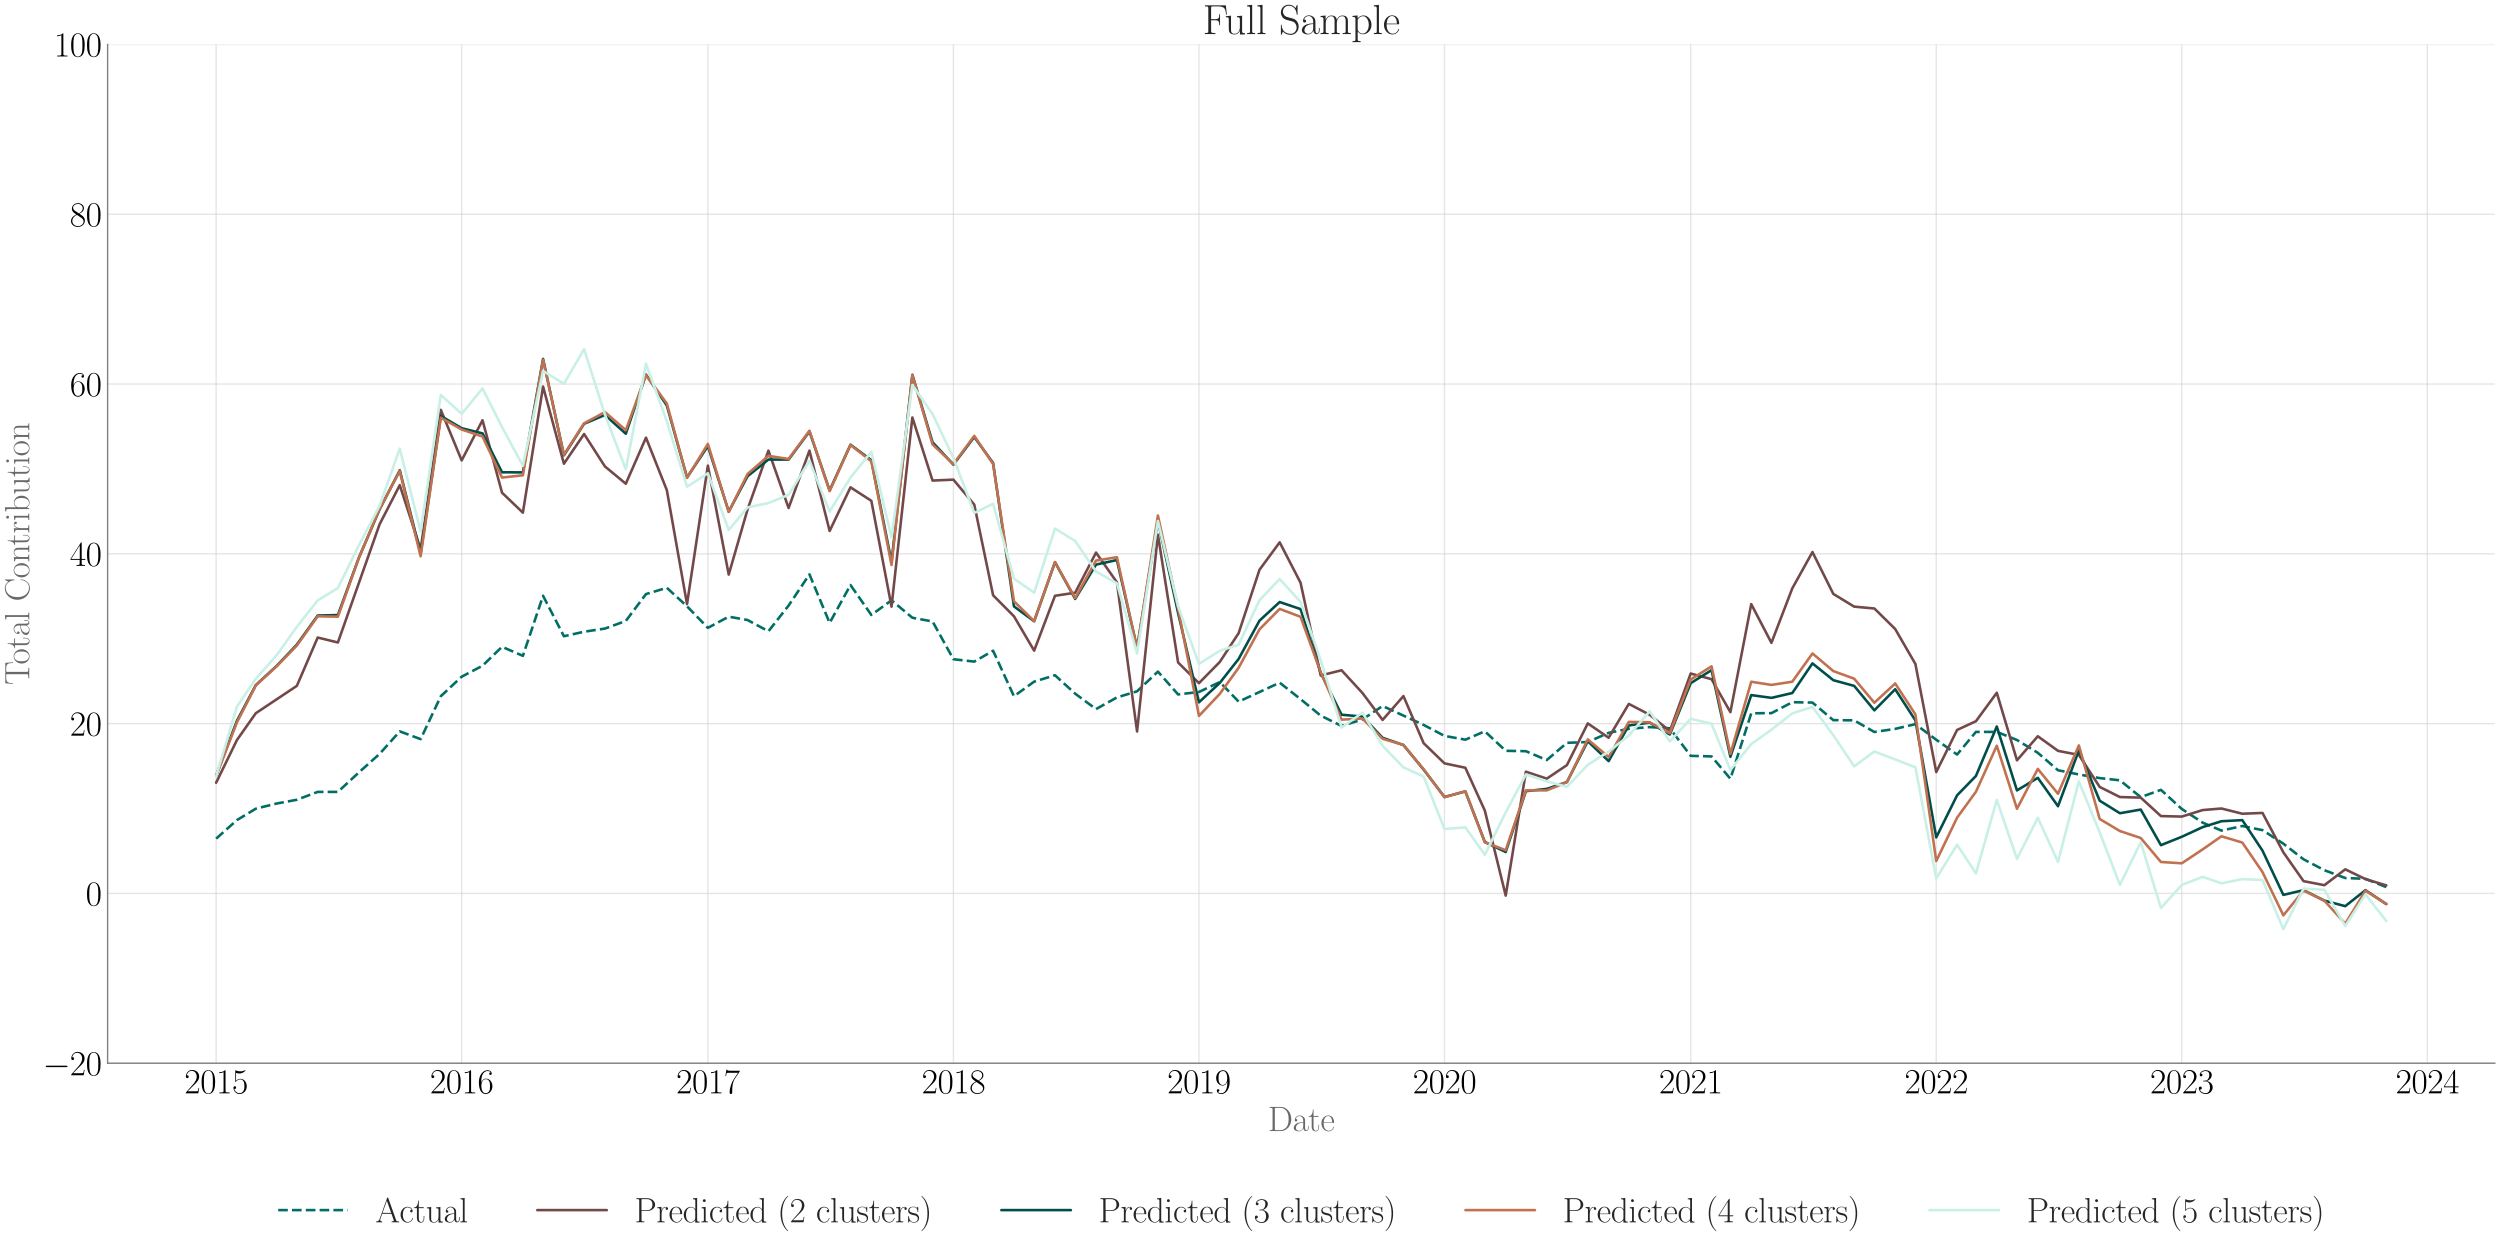 <?xml version="1.0" encoding="utf-8" standalone="no"?>
<!DOCTYPE svg PUBLIC "-//W3C//DTD SVG 1.1//EN"
  "http://www.w3.org/Graphics/SVG/1.1/DTD/svg11.dtd">
<svg xmlns:xlink="http://www.w3.org/1999/xlink" width="1440pt" height="720pt" viewBox="0 0 1440 720" xmlns="http://www.w3.org/2000/svg" version="1.1">
 <defs>
  <style type="text/css">*{stroke-linejoin: round; stroke-linecap: butt}</style>
 </defs>
 <g id="figure_1">
  <g id="patch_1">
   <path d="M 0 720 
L 1440 720 
L 1440 0 
L 0 0 
z
" style="fill: #ffffff"/>
  </g>
  <g id="axes_1">
   <g id="patch_2">
    <path d="M 61.987 612.427 
L 1437 612.427 
L 1437 25.605 
L 61.987 25.605 
z
" style="fill: #ffffff"/>
   </g>
   <g id="matplotlib.axis_1">
    <g id="xtick_1">
     <g id="line2d_1">
      <path d="M 124.487 612.427 
L 124.487 25.605 
" clip-path="url(#p2f842e470b)" style="fill: none; stroke: #cccccc; stroke-opacity: 0.5; stroke-width: 0.8; stroke-linecap: round"/>
     </g>
     <g id="text_1">
      <!-- $\mathdefault{2015}$ -->
      <g transform="translate(106.211 629.764) scale(0.2 -0.2)">
       <defs>
        <path id="CMR17-32" d="M 2669 989 
L 2554 989 
C 2490 536 2438 459 2413 420 
C 2381 369 1920 369 1830 369 
L 602 369 
C 832 619 1280 1072 1824 1597 
C 2214 1967 2669 2402 2669 3035 
C 2669 3790 2067 4224 1395 4224 
C 691 4224 262 3604 262 3030 
C 262 2780 448 2748 525 2748 
C 589 2748 781 2787 781 3010 
C 781 3207 614 3264 525 3264 
C 486 3264 448 3258 422 3245 
C 544 3790 915 4058 1306 4058 
C 1862 4058 2227 3617 2227 3035 
C 2227 2479 1901 2000 1536 1584 
L 262 146 
L 262 0 
L 2515 0 
L 2669 989 
z
" transform="scale(0.016)"/>
        <path id="CMR17-30" d="M 2688 2025 
C 2688 2416 2682 3080 2413 3591 
C 2176 4039 1798 4198 1466 4198 
C 1158 4198 768 4058 525 3597 
C 269 3118 243 2524 243 2025 
C 243 1661 250 1106 448 619 
C 723 -39 1216 -128 1466 -128 
C 1760 -128 2208 -7 2470 600 
C 2662 1042 2688 1559 2688 2025 
z
M 1466 -26 
C 1056 -26 813 325 723 812 
C 653 1188 653 1738 653 2096 
C 653 2588 653 2997 736 3387 
C 858 3929 1216 4096 1466 4096 
C 1728 4096 2067 3923 2189 3400 
C 2272 3036 2278 2607 2278 2096 
C 2278 1680 2278 1169 2202 792 
C 2067 95 1690 -26 1466 -26 
z
" transform="scale(0.016)"/>
        <path id="CMR17-31" d="M 1702 4058 
C 1702 4192 1696 4192 1606 4192 
C 1357 3916 979 3827 621 3827 
C 602 3827 570 3827 563 3808 
C 557 3795 557 3782 557 3648 
C 755 3648 1088 3686 1344 3839 
L 1344 461 
C 1344 236 1331 160 781 160 
L 589 160 
L 589 0 
C 896 0 1216 0 1523 0 
C 1830 0 2150 0 2458 0 
L 2458 160 
L 2266 160 
C 1715 160 1702 230 1702 458 
L 1702 4058 
z
" transform="scale(0.016)"/>
        <path id="CMR17-35" d="M 730 3692 
C 794 3666 1056 3584 1325 3584 
C 1920 3584 2246 3911 2432 4100 
C 2432 4157 2432 4192 2394 4192 
C 2387 4192 2374 4192 2323 4163 
C 2099 4058 1837 3973 1517 3973 
C 1325 3973 1037 3999 723 4139 
C 653 4171 640 4171 634 4171 
C 602 4171 595 4164 595 4037 
L 595 2203 
C 595 2089 595 2057 659 2057 
C 691 2057 704 2070 736 2114 
C 941 2401 1222 2522 1542 2522 
C 1766 2522 2246 2382 2246 1289 
C 2246 1085 2246 715 2054 421 
C 1894 159 1645 25 1370 25 
C 947 25 518 320 403 814 
C 429 807 480 795 506 795 
C 589 795 749 840 749 1038 
C 749 1210 627 1280 506 1280 
C 358 1280 262 1190 262 1011 
C 262 454 704 -128 1382 -128 
C 2042 -128 2669 440 2669 1264 
C 2669 2030 2170 2624 1549 2624 
C 1222 2624 947 2503 730 2274 
L 730 3692 
z
" transform="scale(0.016)"/>
       </defs>
       <use xlink:href="#CMR17-32" transform="scale(0.996)"/>
       <use xlink:href="#CMR17-30" transform="translate(45.69 0) scale(0.996)"/>
       <use xlink:href="#CMR17-31" transform="translate(91.381 0) scale(0.996)"/>
       <use xlink:href="#CMR17-35" transform="translate(137.071 0) scale(0.996)"/>
      </g>
     </g>
    </g>
    <g id="xtick_2">
     <g id="line2d_2">
      <path d="M 265.918 612.427 
L 265.918 25.605 
" clip-path="url(#p2f842e470b)" style="fill: none; stroke: #cccccc; stroke-opacity: 0.5; stroke-width: 0.8; stroke-linecap: round"/>
     </g>
     <g id="text_2">
      <!-- $\mathdefault{2016}$ -->
      <g transform="translate(247.641 629.764) scale(0.2 -0.2)">
       <defs>
        <path id="CMR17-36" d="M 678 2176 
C 678 3690 1395 4032 1811 4032 
C 1946 4032 2272 4009 2400 3776 
C 2298 3776 2106 3776 2106 3553 
C 2106 3381 2246 3323 2336 3323 
C 2394 3323 2566 3348 2566 3560 
C 2566 3954 2246 4179 1805 4179 
C 1043 4179 243 3390 243 1984 
C 243 253 966 -128 1478 -128 
C 2099 -128 2688 427 2688 1283 
C 2688 2081 2170 2662 1517 2662 
C 1126 2662 838 2407 678 1960 
L 678 2176 
z
M 1478 25 
C 691 25 691 1200 691 1436 
C 691 1896 909 2560 1504 2560 
C 1613 2560 1926 2560 2138 2120 
C 2253 1870 2253 1609 2253 1289 
C 2253 944 2253 690 2118 434 
C 1978 171 1773 25 1478 25 
z
" transform="scale(0.016)"/>
       </defs>
       <use xlink:href="#CMR17-32" transform="scale(0.996)"/>
       <use xlink:href="#CMR17-30" transform="translate(45.69 0) scale(0.996)"/>
       <use xlink:href="#CMR17-31" transform="translate(91.381 0) scale(0.996)"/>
       <use xlink:href="#CMR17-36" transform="translate(137.071 0) scale(0.996)"/>
      </g>
     </g>
    </g>
    <g id="xtick_3">
     <g id="line2d_3">
      <path d="M 407.735 612.427 
L 407.735 25.605 
" clip-path="url(#p2f842e470b)" style="fill: none; stroke: #cccccc; stroke-opacity: 0.5; stroke-width: 0.8; stroke-linecap: round"/>
     </g>
     <g id="text_3">
      <!-- $\mathdefault{2017}$ -->
      <g transform="translate(389.459 629.764) scale(0.2 -0.2)">
       <defs>
        <path id="CMR17-37" d="M 2886 3941 
L 2886 4081 
L 1382 4081 
C 634 4081 621 4165 595 4288 
L 480 4288 
L 294 3094 
L 410 3094 
C 429 3215 474 3540 550 3661 
C 589 3712 1062 3712 1171 3712 
L 2579 3712 
L 1869 2661 
C 1395 1954 1069 999 1069 165 
C 1069 89 1069 -128 1299 -128 
C 1530 -128 1530 89 1530 171 
L 1530 465 
C 1530 1508 1709 2196 2003 2636 
L 2886 3941 
z
" transform="scale(0.016)"/>
       </defs>
       <use xlink:href="#CMR17-32" transform="scale(0.996)"/>
       <use xlink:href="#CMR17-30" transform="translate(45.69 0) scale(0.996)"/>
       <use xlink:href="#CMR17-31" transform="translate(91.381 0) scale(0.996)"/>
       <use xlink:href="#CMR17-37" transform="translate(137.071 0) scale(0.996)"/>
      </g>
     </g>
    </g>
    <g id="xtick_4">
     <g id="line2d_4">
      <path d="M 549.166 612.427 
L 549.166 25.605 
" clip-path="url(#p2f842e470b)" style="fill: none; stroke: #cccccc; stroke-opacity: 0.5; stroke-width: 0.8; stroke-linecap: round"/>
     </g>
     <g id="text_4">
      <!-- $\mathdefault{2018}$ -->
      <g transform="translate(530.89 629.764) scale(0.2 -0.2)">
       <defs>
        <path id="CMR17-38" d="M 1741 2264 
C 2144 2467 2554 2773 2554 3263 
C 2554 3841 1990 4179 1472 4179 
C 890 4179 378 3759 378 3180 
C 378 3021 416 2747 666 2505 
C 730 2442 998 2251 1171 2130 
C 883 1983 211 1634 211 934 
C 211 279 838 -128 1459 -128 
C 2144 -128 2720 362 2720 1010 
C 2720 1590 2330 1857 2074 2029 
L 1741 2264 
z
M 902 2822 
C 851 2854 595 3051 595 3351 
C 595 3739 998 4032 1459 4032 
C 1965 4032 2336 3676 2336 3262 
C 2336 2669 1670 2331 1638 2331 
C 1632 2331 1626 2331 1574 2370 
L 902 2822 
z
M 2080 1519 
C 2176 1449 2483 1240 2483 851 
C 2483 381 2010 25 1472 25 
C 890 25 448 438 448 940 
C 448 1443 838 1862 1280 2060 
L 2080 1519 
z
" transform="scale(0.016)"/>
       </defs>
       <use xlink:href="#CMR17-32" transform="scale(0.996)"/>
       <use xlink:href="#CMR17-30" transform="translate(45.69 0) scale(0.996)"/>
       <use xlink:href="#CMR17-31" transform="translate(91.381 0) scale(0.996)"/>
       <use xlink:href="#CMR17-38" transform="translate(137.071 0) scale(0.996)"/>
      </g>
     </g>
    </g>
    <g id="xtick_5">
     <g id="line2d_5">
      <path d="M 690.596 612.427 
L 690.596 25.605 
" clip-path="url(#p2f842e470b)" style="fill: none; stroke: #cccccc; stroke-opacity: 0.5; stroke-width: 0.8; stroke-linecap: round"/>
     </g>
     <g id="text_5">
      <!-- $\mathdefault{2019}$ -->
      <g transform="translate(672.32 629.764) scale(0.2 -0.2)">
       <defs>
        <path id="CMR17-39" d="M 2253 1864 
C 2253 464 1670 31 1190 31 
C 1043 31 685 31 538 294 
C 704 268 826 357 826 518 
C 826 692 685 749 595 749 
C 538 749 365 723 365 506 
C 365 71 742 -128 1203 -128 
C 1939 -128 2688 674 2688 2073 
C 2688 3817 1971 4179 1485 4179 
C 851 4179 243 3628 243 2778 
C 243 1991 762 1408 1414 1408 
C 1952 1408 2189 1903 2253 2112 
L 2253 1864 
z
M 1427 1510 
C 1254 1510 1011 1542 813 1922 
C 678 2169 678 2461 678 2771 
C 678 3146 678 3405 858 3684 
C 947 3817 1114 4032 1485 4032 
C 2240 4032 2240 2885 2240 2632 
C 2240 2182 2035 1510 1427 1510 
z
" transform="scale(0.016)"/>
       </defs>
       <use xlink:href="#CMR17-32" transform="scale(0.996)"/>
       <use xlink:href="#CMR17-30" transform="translate(45.69 0) scale(0.996)"/>
       <use xlink:href="#CMR17-31" transform="translate(91.381 0) scale(0.996)"/>
       <use xlink:href="#CMR17-39" transform="translate(137.071 0) scale(0.996)"/>
      </g>
     </g>
    </g>
    <g id="xtick_6">
     <g id="line2d_6">
      <path d="M 832.026 612.427 
L 832.026 25.605 
" clip-path="url(#p2f842e470b)" style="fill: none; stroke: #cccccc; stroke-opacity: 0.5; stroke-width: 0.8; stroke-linecap: round"/>
     </g>
     <g id="text_6">
      <!-- $\mathdefault{2020}$ -->
      <g transform="translate(813.75 629.764) scale(0.2 -0.2)">
       <use xlink:href="#CMR17-32" transform="scale(0.996)"/>
       <use xlink:href="#CMR17-30" transform="translate(45.69 0) scale(0.996)"/>
       <use xlink:href="#CMR17-32" transform="translate(91.381 0) scale(0.996)"/>
       <use xlink:href="#CMR17-30" transform="translate(137.071 0) scale(0.996)"/>
      </g>
     </g>
    </g>
    <g id="xtick_7">
     <g id="line2d_7">
      <path d="M 973.844 612.427 
L 973.844 25.605 
" clip-path="url(#p2f842e470b)" style="fill: none; stroke: #cccccc; stroke-opacity: 0.5; stroke-width: 0.8; stroke-linecap: round"/>
     </g>
     <g id="text_7">
      <!-- $\mathdefault{2021}$ -->
      <g transform="translate(955.568 629.764) scale(0.2 -0.2)">
       <use xlink:href="#CMR17-32" transform="scale(0.996)"/>
       <use xlink:href="#CMR17-30" transform="translate(45.69 0) scale(0.996)"/>
       <use xlink:href="#CMR17-32" transform="translate(91.381 0) scale(0.996)"/>
       <use xlink:href="#CMR17-31" transform="translate(137.071 0) scale(0.996)"/>
      </g>
     </g>
    </g>
    <g id="xtick_8">
     <g id="line2d_8">
      <path d="M 1115.275 612.427 
L 1115.275 25.605 
" clip-path="url(#p2f842e470b)" style="fill: none; stroke: #cccccc; stroke-opacity: 0.5; stroke-width: 0.8; stroke-linecap: round"/>
     </g>
     <g id="text_8">
      <!-- $\mathdefault{2022}$ -->
      <g transform="translate(1096.999 629.764) scale(0.2 -0.2)">
       <use xlink:href="#CMR17-32" transform="scale(0.996)"/>
       <use xlink:href="#CMR17-30" transform="translate(45.69 0) scale(0.996)"/>
       <use xlink:href="#CMR17-32" transform="translate(91.381 0) scale(0.996)"/>
       <use xlink:href="#CMR17-32" transform="translate(137.071 0) scale(0.996)"/>
      </g>
     </g>
    </g>
    <g id="xtick_9">
     <g id="line2d_9">
      <path d="M 1256.705 612.427 
L 1256.705 25.605 
" clip-path="url(#p2f842e470b)" style="fill: none; stroke: #cccccc; stroke-opacity: 0.5; stroke-width: 0.8; stroke-linecap: round"/>
     </g>
     <g id="text_9">
      <!-- $\mathdefault{2023}$ -->
      <g transform="translate(1238.429 629.764) scale(0.2 -0.2)">
       <defs>
        <path id="CMR17-33" d="M 1414 2157 
C 1984 2157 2234 1662 2234 1090 
C 2234 320 1824 25 1453 25 
C 1114 25 563 194 390 693 
C 422 680 454 680 486 680 
C 640 680 755 782 755 948 
C 755 1133 614 1216 486 1216 
C 378 1216 211 1165 211 926 
C 211 335 787 -128 1466 -128 
C 2176 -128 2720 430 2720 1085 
C 2720 1707 2208 2157 1600 2227 
C 2086 2328 2554 2756 2554 3329 
C 2554 3820 2048 4179 1472 4179 
C 890 4179 378 3829 378 3329 
C 378 3110 544 3072 627 3072 
C 762 3072 877 3155 877 3321 
C 877 3486 762 3569 627 3569 
C 602 3569 570 3569 544 3557 
C 730 3959 1235 4032 1459 4032 
C 1683 4032 2106 3925 2106 3320 
C 2106 3143 2080 2828 1862 2550 
C 1670 2304 1453 2304 1242 2284 
C 1210 2284 1062 2269 1037 2269 
C 992 2263 966 2257 966 2208 
C 966 2163 973 2157 1101 2157 
L 1414 2157 
z
" transform="scale(0.016)"/>
       </defs>
       <use xlink:href="#CMR17-32" transform="scale(0.996)"/>
       <use xlink:href="#CMR17-30" transform="translate(45.69 0) scale(0.996)"/>
       <use xlink:href="#CMR17-32" transform="translate(91.381 0) scale(0.996)"/>
       <use xlink:href="#CMR17-33" transform="translate(137.071 0) scale(0.996)"/>
      </g>
     </g>
    </g>
    <g id="xtick_10">
     <g id="line2d_10">
      <path d="M 1398.135 612.427 
L 1398.135 25.605 
" clip-path="url(#p2f842e470b)" style="fill: none; stroke: #cccccc; stroke-opacity: 0.5; stroke-width: 0.8; stroke-linecap: round"/>
     </g>
     <g id="text_10">
      <!-- $\mathdefault{2024}$ -->
      <g transform="translate(1379.859 629.764) scale(0.2 -0.2)">
       <defs>
        <path id="CMR17-34" d="M 2150 4122 
C 2150 4256 2144 4256 2029 4256 
L 128 1254 
L 128 1088 
L 1779 1088 
L 1779 457 
C 1779 224 1766 160 1318 160 
L 1197 160 
L 1197 0 
C 1402 0 1747 0 1965 0 
C 2182 0 2528 0 2733 0 
L 2733 160 
L 2611 160 
C 2163 160 2150 224 2150 457 
L 2150 1088 
L 2803 1088 
L 2803 1254 
L 2150 1254 
L 2150 4122 
z
M 1798 3703 
L 1798 1254 
L 256 1254 
L 1798 3703 
z
" transform="scale(0.016)"/>
       </defs>
       <use xlink:href="#CMR17-32" transform="scale(0.996)"/>
       <use xlink:href="#CMR17-30" transform="translate(45.69 0) scale(0.996)"/>
       <use xlink:href="#CMR17-32" transform="translate(91.381 0) scale(0.996)"/>
       <use xlink:href="#CMR17-34" transform="translate(137.071 0) scale(0.996)"/>
      </g>
     </g>
    </g>
    <g id="text_11">
     <!-- Date -->
     <g style="fill: #696969" transform="translate(730.308 651.476) scale(0.2 -0.2)">
      <defs>
       <path id="CMR17-44" d="M 333 4352 
L 333 4186 
C 774 4186 845 4186 845 3900 
L 845 452 
C 845 166 774 166 333 166 
L 333 0 
L 2368 0 
C 3398 0 4224 943 4224 2141 
C 4224 3346 3411 4352 2368 4352 
L 333 4352 
z
M 1523 166 
C 1267 166 1254 197 1254 414 
L 1254 3938 
C 1254 4155 1267 4186 1523 4186 
L 2240 4186 
C 2771 4186 3750 3874 3750 2141 
C 3750 1242 3488 879 3366 707 
C 3213 510 2848 166 2240 166 
L 1523 166 
z
" transform="scale(0.016)"/>
       <path id="CMR17-61" d="M 2304 1653 
C 2304 2072 2304 2294 2035 2543 
C 1798 2752 1523 2816 1306 2816 
C 800 2816 435 2407 435 1971 
C 435 1728 627 1728 666 1728 
C 749 1728 896 1778 896 1954 
C 896 2112 774 2181 666 2181 
C 640 2181 608 2174 589 2168 
C 723 2592 1069 2714 1293 2714 
C 1613 2714 1965 2429 1965 1885 
L 1965 1600 
C 1587 1600 1133 1549 774 1357 
C 371 1133 256 813 256 570 
C 256 77 832 -64 1171 -64 
C 1523 -64 1850 139 1990 511 
C 2003 233 2182 -18 2464 -18 
C 2598 -18 2938 70 2938 567 
L 2938 920 
L 2822 920 
L 2822 562 
C 2822 178 2650 128 2566 128 
C 2304 128 2304 458 2304 738 
L 2304 1653 
z
M 1965 870 
C 1965 317 1568 38 1216 38 
C 896 38 646 275 646 570 
C 646 761 730 1100 1101 1305 
C 1408 1478 1760 1504 1965 1504 
L 1965 870 
z
" transform="scale(0.016)"/>
       <path id="CMR17-74" d="M 966 2560 
L 1862 2560 
L 1862 2725 
L 966 2725 
L 966 3904 
L 851 3904 
C 838 3245 614 2668 70 2668 
L 70 2560 
L 627 2560 
L 627 771 
C 627 650 627 -64 1370 -64 
C 1747 -64 1965 306 1965 777 
L 1965 1140 
L 1850 1140 
L 1850 783 
C 1850 344 1677 51 1408 51 
C 1222 51 966 178 966 758 
L 966 2560 
z
" transform="scale(0.016)"/>
       <path id="CMR17-65" d="M 2438 1472 
C 2464 1498 2464 1511 2464 1576 
C 2464 2238 2118 2816 1389 2816 
C 710 2816 173 2169 173 1383 
C 173 551 781 -64 1459 -64 
C 2176 -64 2458 607 2458 740 
C 2458 784 2419 784 2406 784 
C 2362 784 2355 771 2330 696 
C 2189 265 1837 51 1504 51 
C 1229 51 954 203 781 480 
C 582 803 582 1176 582 1472 
L 2438 1472 
z
M 589 1568 
C 634 2505 1126 2714 1382 2714 
C 1818 2714 2112 2297 2118 1568 
L 589 1568 
z
" transform="scale(0.016)"/>
      </defs>
      <use xlink:href="#CMR17-44" transform="scale(0.996)"/>
      <use xlink:href="#CMR17-61" transform="translate(70.394 0) scale(0.996)"/>
      <use xlink:href="#CMR17-74" transform="translate(116.084 0) scale(0.996)"/>
      <use xlink:href="#CMR17-65" transform="translate(151.365 0) scale(0.996)"/>
     </g>
    </g>
   </g>
   <g id="matplotlib.axis_2">
    <g id="ytick_1">
     <g id="line2d_11">
      <path d="M 61.987 612.427 
L 1437 612.427 
" clip-path="url(#p2f842e470b)" style="fill: none; stroke: #cccccc; stroke-opacity: 0.5; stroke-width: 0.8; stroke-linecap: round"/>
     </g>
     <g id="text_12">
      <!-- $\mathdefault{−20}$ -->
      <g transform="translate(24.713 619.345) scale(0.2 -0.2)">
       <defs>
        <path id="CMSY10-0" d="M 4218 1472 
C 4326 1472 4442 1472 4442 1600 
C 4442 1728 4326 1728 4218 1728 
L 755 1728 
C 646 1728 531 1728 531 1600 
C 531 1472 646 1472 755 1472 
L 4218 1472 
z
" transform="scale(0.016)"/>
       </defs>
       <use xlink:href="#CMSY10-0" transform="scale(0.996)"/>
       <use xlink:href="#CMR17-32" transform="translate(77.487 0) scale(0.996)"/>
       <use xlink:href="#CMR17-30" transform="translate(123.178 0) scale(0.996)"/>
      </g>
     </g>
    </g>
    <g id="ytick_2">
     <g id="line2d_12">
      <path d="M 61.987 514.623 
L 1437 514.623 
" clip-path="url(#p2f842e470b)" style="fill: none; stroke: #cccccc; stroke-opacity: 0.5; stroke-width: 0.8; stroke-linecap: round"/>
     </g>
     <g id="text_13">
      <!-- $\mathdefault{0}$ -->
      <g transform="translate(49.348 521.542) scale(0.2 -0.2)">
       <use xlink:href="#CMR17-30" transform="scale(0.996)"/>
      </g>
     </g>
    </g>
    <g id="ytick_3">
     <g id="line2d_13">
      <path d="M 61.987 416.819 
L 1437 416.819 
" clip-path="url(#p2f842e470b)" style="fill: none; stroke: #cccccc; stroke-opacity: 0.5; stroke-width: 0.8; stroke-linecap: round"/>
     </g>
     <g id="text_14">
      <!-- $\mathdefault{20}$ -->
      <g transform="translate(40.21 423.738) scale(0.2 -0.2)">
       <use xlink:href="#CMR17-32" transform="scale(0.996)"/>
       <use xlink:href="#CMR17-30" transform="translate(45.69 0) scale(0.996)"/>
      </g>
     </g>
    </g>
    <g id="ytick_4">
     <g id="line2d_14">
      <path d="M 61.987 319.016 
L 1437 319.016 
" clip-path="url(#p2f842e470b)" style="fill: none; stroke: #cccccc; stroke-opacity: 0.5; stroke-width: 0.8; stroke-linecap: round"/>
     </g>
     <g id="text_15">
      <!-- $\mathdefault{40}$ -->
      <g transform="translate(40.21 325.934) scale(0.2 -0.2)">
       <use xlink:href="#CMR17-34" transform="scale(0.996)"/>
       <use xlink:href="#CMR17-30" transform="translate(45.69 0) scale(0.996)"/>
      </g>
     </g>
    </g>
    <g id="ytick_5">
     <g id="line2d_15">
      <path d="M 61.987 221.212 
L 1437 221.212 
" clip-path="url(#p2f842e470b)" style="fill: none; stroke: #cccccc; stroke-opacity: 0.5; stroke-width: 0.8; stroke-linecap: round"/>
     </g>
     <g id="text_16">
      <!-- $\mathdefault{60}$ -->
      <g transform="translate(40.21 228.131) scale(0.2 -0.2)">
       <use xlink:href="#CMR17-36" transform="scale(0.996)"/>
       <use xlink:href="#CMR17-30" transform="translate(45.69 0) scale(0.996)"/>
      </g>
     </g>
    </g>
    <g id="ytick_6">
     <g id="line2d_16">
      <path d="M 61.987 123.408 
L 1437 123.408 
" clip-path="url(#p2f842e470b)" style="fill: none; stroke: #cccccc; stroke-opacity: 0.5; stroke-width: 0.8; stroke-linecap: round"/>
     </g>
     <g id="text_17">
      <!-- $\mathdefault{80}$ -->
      <g transform="translate(40.21 130.327) scale(0.2 -0.2)">
       <use xlink:href="#CMR17-38" transform="scale(0.996)"/>
       <use xlink:href="#CMR17-30" transform="translate(45.69 0) scale(0.996)"/>
      </g>
     </g>
    </g>
    <g id="ytick_7">
     <g id="line2d_17">
      <path d="M 61.987 25.605 
L 1437 25.605 
" clip-path="url(#p2f842e470b)" style="fill: none; stroke: #cccccc; stroke-opacity: 0.5; stroke-width: 0.8; stroke-linecap: round"/>
     </g>
     <g id="text_18">
      <!-- $\mathdefault{100}$ -->
      <g transform="translate(31.072 32.523) scale(0.2 -0.2)">
       <use xlink:href="#CMR17-31" transform="scale(0.996)"/>
       <use xlink:href="#CMR17-30" transform="translate(45.69 0) scale(0.996)"/>
       <use xlink:href="#CMR17-30" transform="translate(91.381 0) scale(0.996)"/>
      </g>
     </g>
    </g>
    <g id="text_19">
     <!-- Total Contribution -->
     <g style="fill: #696969" transform="translate(16.837 394.492) rotate(-90) scale(0.2 -0.2)">
      <defs>
       <path id="CMR17-54" d="M 3981 4326 
L 288 4326 
L 179 2918 
L 294 2918 
C 378 3976 467 4160 1453 4160 
C 1568 4160 1754 4160 1805 4154 
C 1926 4135 1926 4058 1926 3912 
L 1926 459 
C 1926 230 1907 160 1376 160 
L 1197 160 
L 1197 0 
C 1504 0 1824 0 2138 0 
C 2451 0 2771 0 3078 0 
L 3078 160 
L 2899 160 
C 2368 160 2349 230 2349 459 
L 2349 3912 
C 2349 4052 2349 4129 2464 4154 
C 2515 4160 2701 4160 2816 4160 
C 3795 4160 3891 3976 3974 2918 
L 4090 2918 
L 3981 4326 
z
" transform="scale(0.016)"/>
       <path id="CMR17-6f" d="M 2758 1356 
C 2758 2176 2163 2816 1466 2816 
C 768 2816 173 2176 173 1356 
C 173 551 768 -64 1466 -64 
C 2163 -64 2758 551 2758 1356 
z
M 1466 51 
C 1165 51 909 230 762 480 
C 602 767 582 1126 582 1408 
C 582 1677 595 2010 762 2298 
C 890 2509 1139 2714 1466 2714 
C 1754 2714 1997 2554 2150 2330 
C 2349 2029 2349 1607 2349 1408 
C 2349 1158 2336 775 2163 467 
C 1984 173 1709 51 1466 51 
z
" transform="scale(0.016)"/>
       <path id="CMR17-6c" d="M 979 4396 
L 218 4326 
L 218 4160 
C 595 4160 653 4122 653 3817 
L 653 426 
C 653 184 627 153 218 153 
L 218 -13 
C 371 0 653 0 813 0 
C 979 0 1261 0 1414 -13 
L 1414 153 
C 1005 153 979 178 979 426 
L 979 4396 
z
" transform="scale(0.016)"/>
       <path id="CMR17-43" d="M 3974 4289 
C 3974 4403 3968 4410 3930 4410 
C 3904 4410 3898 4403 3853 4327 
L 3571 3792 
C 3258 4187 2874 4416 2381 4416 
C 1286 4416 294 3456 294 2148 
C 294 826 1286 -128 2387 -128 
C 3366 -128 3974 730 3974 1461 
C 3974 1524 3974 1550 3917 1550 
C 3866 1550 3866 1531 3859 1474 
C 3808 585 3168 38 2477 38 
C 1824 38 781 495 781 2147 
C 781 3805 1843 4250 2464 4250 
C 3187 4250 3712 3628 3834 2745 
C 3846 2668 3846 2655 3904 2655 
C 3974 2655 3974 2668 3974 2783 
L 3974 4289 
z
" transform="scale(0.016)"/>
       <path id="CMR17-6e" d="M 2656 1933 
C 2656 2259 2592 2790 1837 2790 
C 1331 2790 1069 2400 973 2144 
L 966 2144 
L 966 2790 
L 211 2720 
L 211 2554 
C 589 2554 646 2515 646 2208 
L 646 428 
C 646 184 621 153 211 153 
L 211 -13 
C 365 0 646 0 813 0 
C 979 0 1267 0 1421 -13 
L 1421 153 
C 1011 153 986 178 986 428 
L 986 1658 
C 986 2247 1344 2688 1792 2688 
C 2266 2688 2317 2266 2317 1958 
L 2317 428 
C 2317 184 2291 153 1882 153 
L 1882 -13 
C 2035 0 2317 0 2483 0 
C 2650 0 2938 0 3091 -13 
L 3091 153 
C 2682 153 2656 178 2656 428 
L 2656 1933 
z
" transform="scale(0.016)"/>
       <path id="CMR17-72" d="M 960 1497 
C 960 2112 1222 2688 1702 2688 
C 1747 2688 1792 2682 1837 2662 
C 1837 2662 1696 2617 1696 2452 
C 1696 2298 1818 2234 1914 2234 
C 1990 2234 2131 2279 2131 2458 
C 2131 2663 1926 2790 1709 2790 
C 1222 2790 1011 2317 947 2093 
L 941 2093 
L 941 2790 
L 198 2720 
L 198 2554 
C 576 2554 634 2515 634 2208 
L 634 428 
C 634 184 608 153 198 153 
L 198 -13 
C 352 0 646 0 813 0 
C 998 0 1325 0 1498 -13 
L 1498 153 
C 1037 153 960 153 960 440 
L 960 1497 
z
" transform="scale(0.016)"/>
       <path id="CMR17-69" d="M 992 3909 
C 992 4049 877 4170 730 4170 
C 589 4170 467 4056 467 3909 
C 467 3769 582 3648 730 3648 
C 870 3648 992 3763 992 3909 
z
M 243 2706 
L 243 2541 
C 602 2541 653 2502 653 2197 
L 653 427 
C 653 184 627 153 218 153 
L 218 -13 
C 371 0 646 0 806 0 
C 960 0 1222 0 1370 -13 
L 1370 153 
C 992 153 979 191 979 420 
L 979 2776 
L 243 2706 
z
" transform="scale(0.016)"/>
       <path id="CMR17-62" d="M 960 4396 
L 198 4326 
L 198 4160 
C 576 4160 634 4122 634 3817 
L 634 -13 
L 749 -13 
L 934 441 
C 1120 141 1395 -64 1766 -64 
C 2406 -64 3053 500 3053 1370 
C 3053 2188 2477 2790 1830 2790 
C 1434 2790 1152 2579 960 2330 
L 960 4396 
z
M 973 2004 
C 973 2118 973 2138 1062 2272 
C 1312 2657 1670 2688 1792 2688 
C 1984 2688 2643 2585 2643 1376 
C 2643 108 1888 38 1734 38 
C 1536 38 1248 114 1043 486 
C 973 608 973 621 973 735 
L 973 2004 
z
" transform="scale(0.016)"/>
       <path id="CMR17-75" d="M 1882 2693 
L 1882 2528 
C 2259 2528 2317 2489 2317 2186 
L 2317 1032 
C 2317 500 2029 38 1555 38 
C 1030 38 986 348 986 678 
L 986 2763 
L 211 2693 
L 211 2528 
C 467 2528 640 2528 646 2274 
L 646 1058 
C 646 633 646 361 813 183 
C 896 101 1056 -64 1517 -64 
C 2061 -64 2272 377 2323 506 
L 2330 506 
L 2330 -63 
L 3091 -63 
L 3091 128 
C 2714 128 2656 166 2656 473 
L 2656 2763 
L 1882 2693 
z
" transform="scale(0.016)"/>
      </defs>
      <use xlink:href="#CMR17-54" transform="scale(0.996)"/>
      <use xlink:href="#CMR17-6f" transform="translate(58.703 0) scale(0.996)"/>
      <use xlink:href="#CMR17-74" transform="translate(104.393 0) scale(0.996)"/>
      <use xlink:href="#CMR17-61" transform="translate(139.674 0) scale(0.996)"/>
      <use xlink:href="#CMR17-6c" transform="translate(185.364 0) scale(0.996)"/>
      <use xlink:href="#CMR17-43" transform="translate(240.311 0) scale(0.996)"/>
      <use xlink:href="#CMR17-6f" transform="translate(306.821 0) scale(0.996)"/>
      <use xlink:href="#CMR17-6e" transform="translate(352.512 0) scale(0.996)"/>
      <use xlink:href="#CMR17-74" transform="translate(400.805 0) scale(0.996)"/>
      <use xlink:href="#CMR17-72" transform="translate(436.085 0) scale(0.996)"/>
      <use xlink:href="#CMR17-69" transform="translate(471.366 0) scale(0.996)"/>
      <use xlink:href="#CMR17-62" transform="translate(496.237 0) scale(0.996)"/>
      <use xlink:href="#CMR17-75" transform="translate(547.133 0) scale(0.996)"/>
      <use xlink:href="#CMR17-74" transform="translate(598.028 0) scale(0.996)"/>
      <use xlink:href="#CMR17-69" transform="translate(633.309 0) scale(0.996)"/>
      <use xlink:href="#CMR17-6f" transform="translate(658.18 0) scale(0.996)"/>
      <use xlink:href="#CMR17-6e" transform="translate(703.87 0) scale(0.996)"/>
     </g>
    </g>
   </g>
   <g id="line2d_18">
    <path d="M 124.487 483.057 
L 136.499 472.357 
L 136.499 472.357 
L 147.348 465.797 
L 147.348 465.797 
L 159.36 462.825 
L 159.36 462.825 
L 170.985 460.668 
L 170.985 460.668 
L 182.997 456.128 
L 182.997 456.128 
L 194.621 456.121 
L 194.621 456.121 
L 206.633 444.989 
L 206.633 444.989 
L 218.645 434.233 
L 218.645 434.233 
L 230.269 421.265 
L 230.269 421.265 
L 242.281 425.739 
L 242.281 425.739 
L 253.906 401.014 
L 253.906 401.014 
L 265.918 389.781 
L 265.918 389.781 
L 277.929 383.459 
L 277.929 383.459 
L 289.166 372.551 
L 289.166 372.551 
L 301.178 377.767 
L 301.178 377.767 
L 312.803 343.177 
L 312.803 343.177 
L 324.815 366.466 
L 324.815 366.466 
L 336.439 363.869 
L 336.439 363.869 
L 348.451 362.059 
L 348.451 362.059 
L 360.463 357.678 
L 360.463 357.678 
L 372.087 342.19 
L 372.087 342.19 
L 384.099 338.574 
L 384.099 338.574 
L 395.723 349.232 
L 395.723 349.232 
L 407.735 361.646 
L 407.735 361.646 
L 419.747 355.201 
L 419.747 355.201 
L 430.597 357.129 
L 430.597 357.129 
L 442.609 363.618 
L 442.609 363.618 
L 454.233 348.799 
L 454.233 348.799 
L 466.245 330.838 
L 466.245 330.838 
L 477.869 358.806 
L 477.869 358.806 
L 489.881 336.974 
L 489.881 336.974 
L 501.893 354.21 
L 501.893 354.21 
L 513.518 345.775 
L 513.518 345.775 
L 525.529 355.819 
L 525.529 355.819 
L 537.154 357.963 
L 537.154 357.963 
L 549.166 379.708 
L 549.166 379.708 
L 561.178 381.084 
L 561.178 381.084 
L 572.027 374.824 
L 572.027 374.824 
L 584.039 401.041 
L 584.039 401.041 
L 595.663 392.629 
L 595.663 392.629 
L 607.675 388.95 
L 607.675 388.95 
L 619.3 399.549 
L 619.3 399.549 
L 631.312 408.44 
L 631.312 408.44 
L 643.324 401.721 
L 643.324 401.721 
L 654.948 398.205 
L 654.948 398.205 
L 666.96 386.849 
L 666.96 386.849 
L 678.584 399.996 
L 678.584 399.996 
L 690.596 398.58 
L 690.596 398.58 
L 702.608 392.864 
L 702.608 392.864 
L 713.457 404.148 
L 713.457 404.148 
L 737.094 393.226 
L 737.094 393.226 
L 749.106 402.692 
L 749.106 402.692 
L 760.73 412.216 
L 760.73 412.216 
L 772.742 418.135 
L 772.742 418.135 
L 784.754 414.4 
L 784.754 414.4 
L 796.378 406.651 
L 796.378 406.651 
L 820.015 417.555 
L 820.015 417.555 
L 832.026 423.875 
L 832.026 423.875 
L 844.038 426.048 
L 844.038 426.048 
L 855.275 421.235 
L 855.275 421.235 
L 867.287 432.465 
L 867.287 432.465 
L 878.912 432.692 
L 878.912 432.692 
L 890.924 437.797 
L 890.924 437.797 
L 902.548 427.869 
L 902.548 427.869 
L 914.56 427.396 
L 914.56 427.396 
L 926.572 422.131 
L 926.572 422.131 
L 938.196 419.761 
L 938.196 419.761 
L 950.208 418.811 
L 950.208 418.811 
L 961.832 419.495 
L 961.832 419.495 
L 973.844 435.364 
L 973.844 435.364 
L 985.856 435.705 
L 985.856 435.705 
L 996.706 448.556 
L 996.706 448.556 
L 1008.718 410.836 
L 1008.718 410.836 
L 1020.342 410.767 
L 1020.342 410.767 
L 1032.354 404.471 
L 1032.354 404.471 
L 1043.978 404.679 
L 1043.978 404.679 
L 1055.99 414.805 
L 1055.99 414.805 
L 1068.002 414.913 
L 1068.002 414.913 
L 1079.627 421.628 
L 1079.627 421.628 
L 1091.638 419.828 
L 1091.638 419.828 
L 1103.263 417.114 
L 1103.263 417.114 
L 1115.275 426.086 
L 1115.275 426.086 
L 1127.287 434.608 
L 1127.287 434.608 
L 1138.136 421.573 
L 1138.136 421.573 
L 1150.148 421.56 
L 1150.148 421.56 
L 1161.772 426.236 
L 1161.772 426.236 
L 1173.784 433.626 
L 1173.784 433.626 
L 1185.409 443.654 
L 1185.409 443.654 
L 1197.421 446.089 
L 1197.421 446.089 
L 1209.432 448.177 
L 1209.432 448.177 
L 1221.057 449.453 
L 1221.057 449.453 
L 1233.069 459.148 
L 1233.069 459.148 
L 1244.693 454.959 
L 1244.693 454.959 
L 1256.705 465.96 
L 1256.705 465.96 
L 1268.717 473.837 
L 1268.717 473.837 
L 1279.566 478.424 
L 1279.566 478.424 
L 1291.578 475.79 
L 1291.578 475.79 
L 1303.203 478.157 
L 1303.203 478.157 
L 1315.215 485.956 
L 1315.215 485.956 
L 1326.839 494.956 
L 1326.839 494.956 
L 1338.851 501.243 
L 1338.851 501.243 
L 1350.863 505.742 
L 1350.863 505.742 
L 1362.487 506.198 
L 1362.487 506.198 
L 1374.499 510.973 
L 1374.499 510.973 
" clip-path="url(#p2f842e470b)" style="fill: none; stroke-dasharray: 5.55,2.4; stroke-dashoffset: 0; stroke: #006e64; stroke-width: 1.5"/>
   </g>
   <g id="line2d_19">
    <path d="M 124.487 450.828 
L 136.499 426.217 
L 136.499 426.217 
L 147.348 410.804 
L 147.348 410.804 
L 170.985 395.057 
L 170.985 395.057 
L 182.997 367.221 
L 182.997 367.221 
L 194.621 370.064 
L 194.621 370.064 
L 218.645 301.982 
L 218.645 301.982 
L 230.269 279.433 
L 230.269 279.433 
L 242.281 316.485 
L 242.281 316.485 
L 253.906 236.086 
L 253.906 236.086 
L 265.918 265.191 
L 265.918 265.191 
L 277.929 242.059 
L 277.929 242.059 
L 289.166 283.802 
L 289.166 283.802 
L 301.178 295.285 
L 301.178 295.285 
L 312.803 222.653 
L 312.803 222.653 
L 324.815 267.086 
L 324.815 267.086 
L 336.439 249.988 
L 336.439 249.988 
L 348.451 268.688 
L 348.451 268.688 
L 360.463 278.628 
L 360.463 278.628 
L 372.087 252.096 
L 372.087 252.096 
L 384.099 282.341 
L 384.099 282.341 
L 395.723 347.972 
L 395.723 347.972 
L 407.735 268.21 
L 407.735 268.21 
L 419.747 330.941 
L 419.747 330.941 
L 430.597 293.425 
L 430.597 293.425 
L 442.609 259.58 
L 442.609 259.58 
L 454.233 292.598 
L 454.233 292.598 
L 466.245 259.551 
L 466.245 259.551 
L 477.869 305.828 
L 477.869 305.828 
L 489.881 280.701 
L 489.881 280.701 
L 501.893 288.479 
L 501.893 288.479 
L 513.518 349.425 
L 513.518 349.425 
L 525.529 240.485 
L 525.529 240.485 
L 537.154 276.807 
L 537.154 276.807 
L 549.166 276.279 
L 549.166 276.279 
L 561.178 290.669 
L 561.178 290.669 
L 572.027 342.886 
L 572.027 342.886 
L 584.039 354.978 
L 584.039 354.978 
L 595.663 374.761 
L 595.663 374.761 
L 607.675 343.171 
L 607.675 343.171 
L 619.3 341.415 
L 619.3 341.415 
L 631.312 318.292 
L 631.312 318.292 
L 643.324 335.38 
L 643.324 335.38 
L 654.948 421.31 
L 654.948 421.31 
L 666.96 308.007 
L 666.96 308.007 
L 678.584 381.588 
L 678.584 381.588 
L 690.596 393.49 
L 690.596 393.49 
L 702.608 381.28 
L 702.608 381.28 
L 713.457 364.685 
L 713.457 364.685 
L 725.469 328.176 
L 725.469 328.176 
L 737.094 312.376 
L 737.094 312.376 
L 749.106 335.629 
L 749.106 335.629 
L 760.73 389.089 
L 760.73 389.089 
L 772.742 386.07 
L 772.742 386.07 
L 784.754 399.151 
L 784.754 399.151 
L 796.378 414.674 
L 796.378 414.674 
L 808.39 400.944 
L 808.39 400.944 
L 820.015 428.067 
L 820.015 428.067 
L 832.026 439.694 
L 832.026 439.694 
L 844.038 442.221 
L 844.038 442.221 
L 855.275 466.947 
L 855.275 466.947 
L 867.287 515.852 
L 867.287 515.852 
L 878.912 444.493 
L 878.912 444.493 
L 890.924 448.507 
L 890.924 448.507 
L 902.548 440.701 
L 902.548 440.701 
L 914.56 416.687 
L 914.56 416.687 
L 926.572 424.936 
L 926.572 424.936 
L 938.196 405.45 
L 938.196 405.45 
L 950.208 411.709 
L 950.208 411.709 
L 961.832 421.08 
L 961.832 421.08 
L 973.844 387.966 
L 973.844 387.966 
L 985.856 391.205 
L 985.856 391.205 
L 996.706 410.19 
L 996.706 410.19 
L 1008.718 347.985 
L 1008.718 347.985 
L 1020.342 370.266 
L 1020.342 370.266 
L 1032.354 338.91 
L 1032.354 338.91 
L 1043.978 317.978 
L 1043.978 317.978 
L 1055.99 342.101 
L 1055.99 342.101 
L 1068.002 349.423 
L 1068.002 349.423 
L 1079.627 350.486 
L 1079.627 350.486 
L 1091.638 362.32 
L 1091.638 362.32 
L 1103.263 382.438 
L 1103.263 382.438 
L 1115.275 444.711 
L 1115.275 444.711 
L 1127.287 420.444 
L 1127.287 420.444 
L 1138.136 415.422 
L 1138.136 415.422 
L 1150.148 399.039 
L 1150.148 399.039 
L 1161.772 437.926 
L 1161.772 437.926 
L 1173.784 424.09 
L 1173.784 424.09 
L 1185.409 432.489 
L 1185.409 432.489 
L 1197.421 434.82 
L 1197.421 434.82 
L 1209.432 453.284 
L 1209.432 453.284 
L 1221.057 459.096 
L 1221.057 459.096 
L 1233.069 459.438 
L 1233.069 459.438 
L 1244.693 470.06 
L 1244.693 470.06 
L 1256.705 470.348 
L 1256.705 470.348 
L 1268.717 466.598 
L 1268.717 466.598 
L 1279.566 465.698 
L 1279.566 465.698 
L 1291.578 468.707 
L 1291.578 468.707 
L 1303.203 468.257 
L 1303.203 468.257 
L 1315.215 490.944 
L 1315.215 490.944 
L 1326.839 507.541 
L 1326.839 507.541 
L 1338.851 509.866 
L 1338.851 509.866 
L 1350.863 500.73 
L 1350.863 500.73 
L 1362.487 506.374 
L 1362.487 506.374 
L 1374.499 509.966 
L 1374.499 509.966 
" clip-path="url(#p2f842e470b)" style="fill: none; stroke: #734848; stroke-width: 1.5; stroke-linecap: round"/>
   </g>
   <g id="line2d_20">
    <path d="M 124.487 446.664 
L 136.499 415.129 
L 136.499 415.129 
L 147.348 394.617 
L 147.348 394.617 
L 159.36 383.564 
L 159.36 383.564 
L 170.985 371.296 
L 170.985 371.296 
L 182.997 354.554 
L 182.997 354.554 
L 194.621 354.266 
L 194.621 354.266 
L 206.633 321.463 
L 206.633 321.463 
L 218.645 293.42 
L 218.645 293.42 
L 230.269 270.89 
L 230.269 270.89 
L 242.281 318.844 
L 242.281 318.844 
L 253.906 239.612 
L 253.906 239.612 
L 265.918 246.637 
L 265.918 246.637 
L 277.929 249.653 
L 277.929 249.653 
L 289.166 272.035 
L 289.166 272.035 
L 301.178 272.09 
L 301.178 272.09 
L 312.803 206.741 
L 312.803 206.741 
L 324.815 262.265 
L 324.815 262.265 
L 336.439 244.099 
L 336.439 244.099 
L 348.451 239.02 
L 348.451 239.02 
L 360.463 249.82 
L 360.463 249.82 
L 372.087 215.742 
L 372.087 215.742 
L 384.099 233.611 
L 384.099 233.611 
L 395.723 275.002 
L 395.723 275.002 
L 407.735 256.964 
L 407.735 256.964 
L 419.747 294.694 
L 419.747 294.694 
L 430.597 274.307 
L 430.597 274.307 
L 442.609 264.689 
L 442.609 264.689 
L 454.233 264.71 
L 454.233 264.71 
L 466.245 248.543 
L 466.245 248.543 
L 477.869 282.481 
L 477.869 282.481 
L 489.881 256.142 
L 489.881 256.142 
L 501.893 265.071 
L 501.893 265.071 
L 513.518 323.638 
L 513.518 323.638 
L 525.529 215.905 
L 525.529 215.905 
L 537.154 254.734 
L 537.154 254.734 
L 549.166 267.625 
L 549.166 267.625 
L 561.178 251.709 
L 561.178 251.709 
L 572.027 266.701 
L 572.027 266.701 
L 584.039 349.278 
L 584.039 349.278 
L 595.663 357.842 
L 595.663 357.842 
L 607.675 323.816 
L 607.675 323.816 
L 619.3 344.987 
L 619.3 344.987 
L 631.312 325.207 
L 631.312 325.207 
L 643.324 322.591 
L 643.324 322.591 
L 654.948 373.166 
L 654.948 373.166 
L 666.96 299.983 
L 666.96 299.983 
L 678.584 353.103 
L 678.584 353.103 
L 690.596 404.518 
L 690.596 404.518 
L 702.608 393.334 
L 702.608 393.334 
L 713.457 379.534 
L 713.457 379.534 
L 725.469 357.492 
L 725.469 357.492 
L 737.094 346.777 
L 737.094 346.777 
L 749.106 350.826 
L 749.106 350.826 
L 760.73 387.624 
L 760.73 387.624 
L 772.742 411.683 
L 772.742 411.683 
L 784.754 412.749 
L 784.754 412.749 
L 796.378 424.966 
L 796.378 424.966 
L 808.39 429.156 
L 808.39 429.156 
L 820.015 443.286 
L 820.015 443.286 
L 832.026 459.059 
L 832.026 459.059 
L 844.038 455.858 
L 844.038 455.858 
L 855.275 484.998 
L 855.275 484.998 
L 867.287 490.739 
L 867.287 490.739 
L 878.912 455.708 
L 878.912 455.708 
L 890.924 454.393 
L 890.924 454.393 
L 902.548 450.478 
L 902.548 450.478 
L 914.56 426.93 
L 914.56 426.93 
L 926.572 438.389 
L 926.572 438.389 
L 938.196 417.854 
L 938.196 417.854 
L 950.208 416.235 
L 950.208 416.235 
L 961.832 423.053 
L 961.832 423.053 
L 973.844 393.505 
L 973.844 393.505 
L 985.856 385.986 
L 985.856 385.986 
L 996.706 435.882 
L 996.706 435.882 
L 1008.718 400.376 
L 1008.718 400.376 
L 1020.342 401.972 
L 1020.342 401.972 
L 1032.354 399.188 
L 1032.354 399.188 
L 1043.978 382.114 
L 1043.978 382.114 
L 1055.99 391.794 
L 1055.99 391.794 
L 1068.002 395.066 
L 1068.002 395.066 
L 1079.627 409.151 
L 1079.627 409.151 
L 1091.638 396.998 
L 1091.638 396.998 
L 1103.263 414.927 
L 1103.263 414.927 
L 1115.275 482.322 
L 1115.275 482.322 
L 1127.287 458.097 
L 1127.287 458.097 
L 1138.136 446.954 
L 1138.136 446.954 
L 1150.148 418.472 
L 1150.148 418.472 
L 1161.772 455.269 
L 1161.772 455.269 
L 1173.784 448.041 
L 1173.784 448.041 
L 1185.409 464.38 
L 1185.409 464.38 
L 1197.421 432.25 
L 1197.421 432.25 
L 1209.432 461.201 
L 1209.432 461.201 
L 1221.057 468.418 
L 1221.057 468.418 
L 1233.069 466.31 
L 1233.069 466.31 
L 1244.693 486.822 
L 1244.693 486.822 
L 1256.705 481.983 
L 1256.705 481.983 
L 1268.717 476.419 
L 1268.717 476.419 
L 1279.566 473.024 
L 1279.566 473.024 
L 1291.578 472.398 
L 1291.578 472.398 
L 1303.203 489.98 
L 1303.203 489.98 
L 1315.215 515.457 
L 1315.215 515.457 
L 1326.839 512.727 
L 1326.839 512.727 
L 1338.851 518.765 
L 1338.851 518.765 
L 1350.863 521.945 
L 1350.863 521.945 
L 1362.487 512.745 
L 1362.487 512.745 
L 1374.499 520.747 
L 1374.499 520.747 
" clip-path="url(#p2f842e470b)" style="fill: none; stroke: #004e4a; stroke-width: 1.5; stroke-linecap: round"/>
   </g>
   <g id="line2d_21">
    <path d="M 124.487 446.937 
L 136.499 416.056 
L 136.499 416.056 
L 147.348 394.807 
L 147.348 394.807 
L 159.36 383.775 
L 159.36 383.775 
L 170.985 371.841 
L 170.985 371.841 
L 182.997 354.998 
L 182.997 354.998 
L 194.621 355.209 
L 194.621 355.209 
L 206.633 321.572 
L 206.633 321.572 
L 218.645 293.185 
L 218.645 293.185 
L 230.269 271.32 
L 230.269 271.32 
L 242.281 320.415 
L 242.281 320.415 
L 253.906 240.592 
L 253.906 240.592 
L 265.918 247.413 
L 265.918 247.413 
L 277.929 251.452 
L 277.929 251.452 
L 289.166 275.082 
L 289.166 275.082 
L 301.178 273.75 
L 301.178 273.75 
L 312.803 207.205 
L 312.803 207.205 
L 324.815 261.903 
L 324.815 261.903 
L 336.439 243.823 
L 336.439 243.823 
L 348.451 237.348 
L 348.451 237.348 
L 360.463 247.788 
L 360.463 247.788 
L 372.087 216.115 
L 372.087 216.115 
L 384.099 232.423 
L 384.099 232.423 
L 395.723 275.26 
L 395.723 275.26 
L 407.735 255.704 
L 407.735 255.704 
L 419.747 294.856 
L 419.747 294.856 
L 430.597 273.005 
L 430.597 273.005 
L 442.609 262.582 
L 442.609 262.582 
L 454.233 264.355 
L 454.233 264.355 
L 466.245 248.099 
L 466.245 248.099 
L 477.869 282.878 
L 477.869 282.878 
L 489.881 256.33 
L 489.881 256.33 
L 501.893 265.683 
L 501.893 265.683 
L 513.518 325.434 
L 513.518 325.434 
L 525.529 215.974 
L 525.529 215.974 
L 537.154 256.014 
L 537.154 256.014 
L 549.166 267.32 
L 549.166 267.32 
L 561.178 251.061 
L 561.178 251.061 
L 572.027 267.279 
L 572.027 267.279 
L 584.039 346.332 
L 584.039 346.332 
L 595.663 357.76 
L 595.663 357.76 
L 607.675 323.799 
L 607.675 323.799 
L 619.3 344.489 
L 619.3 344.489 
L 631.312 322.901 
L 631.312 322.901 
L 643.324 320.946 
L 643.324 320.946 
L 654.948 373.472 
L 654.948 373.472 
L 666.96 296.944 
L 666.96 296.944 
L 678.584 350.493 
L 678.584 350.493 
L 690.596 412.353 
L 690.596 412.353 
L 702.608 399.651 
L 702.608 399.651 
L 713.457 384.629 
L 713.457 384.629 
L 725.469 362.506 
L 725.469 362.506 
L 737.094 350.738 
L 737.094 350.738 
L 749.106 355.269 
L 749.106 355.269 
L 760.73 387.212 
L 760.73 387.212 
L 772.742 414.515 
L 772.742 414.515 
L 784.754 413.875 
L 784.754 413.875 
L 796.378 425.54 
L 796.378 425.54 
L 808.39 429.098 
L 808.39 429.098 
L 820.015 443.095 
L 820.015 443.095 
L 832.026 459.232 
L 832.026 459.232 
L 844.038 455.73 
L 844.038 455.73 
L 855.275 485.213 
L 855.275 485.213 
L 867.287 489.703 
L 867.287 489.703 
L 878.912 455.271 
L 878.912 455.271 
L 890.924 455.251 
L 890.924 455.251 
L 902.548 450.546 
L 902.548 450.546 
L 914.56 425.9 
L 914.56 425.9 
L 926.572 436.019 
L 926.572 436.019 
L 938.196 415.799 
L 938.196 415.799 
L 950.208 416.022 
L 950.208 416.022 
L 961.832 422.293 
L 961.832 422.293 
L 973.844 391.392 
L 973.844 391.392 
L 985.856 383.802 
L 985.856 383.802 
L 996.706 434.209 
L 996.706 434.209 
L 1008.718 392.68 
L 1008.718 392.68 
L 1020.342 394.515 
L 1020.342 394.515 
L 1032.354 392.659 
L 1032.354 392.659 
L 1043.978 376.4 
L 1043.978 376.4 
L 1055.99 386.545 
L 1055.99 386.545 
L 1068.002 390.919 
L 1068.002 390.919 
L 1079.627 404.77 
L 1079.627 404.77 
L 1091.638 393.679 
L 1091.638 393.679 
L 1103.263 411.5 
L 1103.263 411.5 
L 1115.275 495.948 
L 1115.275 495.948 
L 1127.287 470.99 
L 1127.287 470.99 
L 1138.136 456.039 
L 1138.136 456.039 
L 1150.148 429.551 
L 1150.148 429.551 
L 1161.772 465.844 
L 1161.772 465.844 
L 1173.784 442.89 
L 1173.784 442.89 
L 1185.409 457.209 
L 1185.409 457.209 
L 1197.421 429.362 
L 1197.421 429.362 
L 1209.432 471.738 
L 1209.432 471.738 
L 1221.057 478.685 
L 1221.057 478.685 
L 1233.069 482.699 
L 1233.069 482.699 
L 1244.693 496.501 
L 1244.693 496.501 
L 1256.705 497.256 
L 1256.705 497.256 
L 1268.717 489.248 
L 1268.717 489.248 
L 1279.566 481.701 
L 1279.566 481.701 
L 1291.578 485.324 
L 1291.578 485.324 
L 1303.203 502.312 
L 1303.203 502.312 
L 1315.215 527.232 
L 1315.215 527.232 
L 1326.839 512.933 
L 1326.839 512.933 
L 1338.851 518.83 
L 1338.851 518.83 
L 1350.863 532.022 
L 1350.863 532.022 
L 1362.487 513.086 
L 1362.487 513.086 
L 1374.499 520.591 
L 1374.499 520.591 
" clip-path="url(#p2f842e470b)" style="fill: none; stroke: #c17150; stroke-width: 1.5; stroke-linecap: round"/>
   </g>
   <g id="line2d_22">
    <path d="M 124.487 447.098 
L 136.499 406.951 
L 136.499 406.951 
L 147.348 390.945 
L 147.348 390.945 
L 159.36 377.416 
L 159.36 377.416 
L 170.985 361.032 
L 170.985 361.032 
L 182.997 345.825 
L 182.997 345.825 
L 194.621 338.706 
L 194.621 338.706 
L 206.633 314.268 
L 206.633 314.268 
L 218.645 291.28 
L 218.645 291.28 
L 230.269 258.416 
L 230.269 258.416 
L 242.281 306.137 
L 242.281 306.137 
L 253.906 227.488 
L 253.906 227.488 
L 265.918 238.386 
L 265.918 238.386 
L 277.929 223.734 
L 277.929 223.734 
L 289.166 246.022 
L 289.166 246.022 
L 301.178 268.281 
L 301.178 268.281 
L 312.803 213.705 
L 312.803 213.705 
L 324.815 221.063 
L 324.815 221.063 
L 336.439 201.125 
L 336.439 201.125 
L 348.451 238.823 
L 348.451 238.823 
L 360.463 270.319 
L 360.463 270.319 
L 372.087 209.493 
L 372.087 209.493 
L 384.099 242.722 
L 384.099 242.722 
L 395.723 280.366 
L 395.723 280.366 
L 407.735 272.613 
L 407.735 272.613 
L 419.747 305.276 
L 419.747 305.276 
L 430.597 292.274 
L 430.597 292.274 
L 442.609 289.785 
L 442.609 289.785 
L 454.233 284.999 
L 454.233 284.999 
L 466.245 265.381 
L 466.245 265.381 
L 477.869 294.724 
L 477.869 294.724 
L 489.881 275.054 
L 489.881 275.054 
L 501.893 260.236 
L 501.893 260.236 
L 513.518 309.602 
L 513.518 309.602 
L 525.529 221.781 
L 525.529 221.781 
L 537.154 238.499 
L 537.154 238.499 
L 549.166 263.713 
L 549.166 263.713 
L 561.178 295.462 
L 561.178 295.462 
L 572.027 290.146 
L 572.027 290.146 
L 584.039 333.268 
L 584.039 333.268 
L 595.663 341.379 
L 595.663 341.379 
L 607.675 304.462 
L 607.675 304.462 
L 619.3 311.613 
L 619.3 311.613 
L 631.312 329.15 
L 631.312 329.15 
L 643.324 335.982 
L 643.324 335.982 
L 654.948 376.365 
L 654.948 376.365 
L 666.96 300.105 
L 666.96 300.105 
L 678.584 349.191 
L 678.584 349.191 
L 690.596 382.393 
L 690.596 382.393 
L 702.608 374.852 
L 702.608 374.852 
L 713.457 371.327 
L 713.457 371.327 
L 725.469 345.7 
L 725.469 345.7 
L 737.094 333.526 
L 737.094 333.526 
L 749.106 346.686 
L 749.106 346.686 
L 760.73 380.288 
L 760.73 380.288 
L 772.742 419.093 
L 772.742 419.093 
L 784.754 410.468 
L 784.754 410.468 
L 796.378 429.579 
L 796.378 429.579 
L 808.39 442.004 
L 808.39 442.004 
L 820.015 447.279 
L 820.015 447.279 
L 832.026 477.52 
L 832.026 477.52 
L 844.038 476.556 
L 844.038 476.556 
L 855.275 492.332 
L 855.275 492.332 
L 867.287 467.926 
L 867.287 467.926 
L 878.912 446.083 
L 878.912 446.083 
L 890.924 450.025 
L 890.924 450.025 
L 902.548 453.232 
L 902.548 453.232 
L 914.56 440.522 
L 914.56 440.522 
L 926.572 432.92 
L 926.572 432.92 
L 938.196 423.705 
L 938.196 423.705 
L 950.208 409.691 
L 950.208 409.691 
L 961.832 427.073 
L 961.832 427.073 
L 973.844 414.02 
L 973.844 414.02 
L 985.856 416.887 
L 985.856 416.887 
L 996.706 443.502 
L 996.706 443.502 
L 1008.718 428.607 
L 1008.718 428.607 
L 1020.342 420.295 
L 1020.342 420.295 
L 1032.354 410.894 
L 1032.354 410.894 
L 1043.978 407.209 
L 1043.978 407.209 
L 1055.99 423.472 
L 1055.99 423.472 
L 1068.002 441.408 
L 1068.002 441.408 
L 1079.627 432.869 
L 1079.627 432.869 
L 1103.263 441.921 
L 1103.263 441.921 
L 1115.275 505.946 
L 1115.275 505.946 
L 1127.287 486.565 
L 1127.287 486.565 
L 1138.136 503.076 
L 1138.136 503.076 
L 1150.148 460.774 
L 1150.148 460.774 
L 1161.772 494.692 
L 1161.772 494.692 
L 1173.784 471.05 
L 1173.784 471.05 
L 1185.409 496.437 
L 1185.409 496.437 
L 1197.421 450.109 
L 1197.421 450.109 
L 1209.432 479.422 
L 1209.432 479.422 
L 1221.057 509.643 
L 1221.057 509.643 
L 1233.069 485.227 
L 1233.069 485.227 
L 1244.693 522.959 
L 1244.693 522.959 
L 1256.705 509.781 
L 1256.705 509.781 
L 1268.717 505.043 
L 1268.717 505.043 
L 1279.566 508.815 
L 1279.566 508.815 
L 1291.578 506.377 
L 1291.578 506.377 
L 1303.203 506.857 
L 1303.203 506.857 
L 1315.215 535.168 
L 1315.215 535.168 
L 1326.839 511.825 
L 1326.839 511.825 
L 1338.851 512.526 
L 1338.851 512.526 
L 1350.863 533.361 
L 1350.863 533.361 
L 1362.487 515.205 
L 1362.487 515.205 
L 1374.499 530.455 
L 1374.499 530.455 
" clip-path="url(#p2f842e470b)" style="fill: none; stroke: #c8f0e6; stroke-width: 1.5; stroke-linecap: round"/>
   </g>
   <g id="patch_3">
    <path d="M 61.987 612.427 
L 61.987 25.605 
" style="fill: none; stroke: #808080; stroke-width: 0.8; stroke-linejoin: miter; stroke-linecap: square"/>
   </g>
   <g id="patch_4">
    <path d="M 61.987 612.427 
L 1437 612.427 
" style="fill: none; stroke: #808080; stroke-width: 0.8; stroke-linejoin: miter; stroke-linecap: square"/>
   </g>
   <g id="text_20">
    <!-- Full Sample -->
    <g style="fill: #262626" transform="translate(692.775 19.605) scale(0.24 -0.24)">
     <defs>
      <path id="CMR17-46" d="M 3482 4325 
L 326 4325 
L 326 4160 
C 768 4160 838 4160 838 3874 
L 838 446 
C 838 160 768 160 326 160 
L 326 0 
C 512 0 870 0 1069 0 
C 1331 0 1638 0 1901 0 
L 1901 160 
L 1760 160 
C 1274 160 1261 223 1261 452 
L 1261 2075 
L 1837 2075 
C 2432 2075 2490 1865 2490 1332 
L 2605 1332 
L 2605 2987 
L 2490 2987 
C 2490 2450 2432 2240 1837 2240 
L 1261 2240 
L 1261 3911 
C 1261 4128 1274 4160 1530 4160 
L 2355 4160 
C 3322 4160 3430 3765 3520 2916 
L 3635 2916 
L 3482 4325 
z
" transform="scale(0.016)"/>
      <path id="CMR17-53" d="M 2803 4290 
C 2803 4404 2797 4411 2758 4411 
C 2720 4411 2707 4385 2682 4328 
L 2490 3907 
C 2246 4257 1875 4416 1472 4416 
C 819 4416 294 3901 294 3253 
C 294 3056 339 2776 557 2510 
C 794 2218 1018 2167 1530 2033 
C 1722 1982 2042 1899 2106 1874 
C 2470 1722 2662 1341 2662 985 
C 2662 527 2336 38 1779 38 
C 1094 38 454 419 410 1311 
C 403 1413 397 1419 352 1419 
C 301 1419 294 1413 294 1285 
L 294 -1 
C 294 -115 301 -122 339 -122 
C 384 -122 397 -90 486 108 
C 493 127 493 140 614 381 
C 934 -39 1472 -128 1779 -128 
C 2477 -128 2970 451 2970 1124 
C 2970 1454 2848 1708 2778 1823 
C 2509 2230 2221 2306 1914 2382 
C 1869 2402 1856 2402 1498 2490 
C 1152 2579 1005 2624 845 2796 
C 666 2992 602 3196 602 3399 
C 602 3812 934 4263 1478 4263 
C 2157 4263 2579 3786 2675 2993 
C 2694 2878 2701 2872 2746 2872 
C 2803 2872 2803 2891 2803 2999 
L 2803 4290 
z
" transform="scale(0.016)"/>
      <path id="CMR17-6d" d="M 4326 1933 
C 4326 2252 4269 2790 3507 2790 
C 3072 2790 2771 2496 2656 2151 
L 2650 2151 
C 2573 2676 2195 2790 1837 2790 
C 1331 2790 1069 2400 973 2144 
L 966 2144 
L 966 2790 
L 211 2720 
L 211 2554 
C 589 2554 646 2515 646 2208 
L 646 428 
C 646 184 621 153 211 153 
L 211 -13 
C 365 0 646 0 813 0 
C 979 0 1267 0 1421 -13 
L 1421 153 
C 1011 153 986 178 986 428 
L 986 1658 
C 986 2247 1344 2688 1792 2688 
C 2266 2688 2317 2266 2317 1958 
L 2317 428 
C 2317 184 2291 153 1882 153 
L 1882 -13 
C 2035 0 2317 0 2483 0 
C 2650 0 2938 0 3091 -13 
L 3091 153 
C 2682 153 2656 178 2656 428 
L 2656 1658 
C 2656 2247 3014 2688 3462 2688 
C 3936 2688 3987 2266 3987 1958 
L 3987 428 
C 3987 184 3962 153 3552 153 
L 3552 -13 
C 3706 0 3987 0 4154 0 
C 4320 0 4608 0 4762 -13 
L 4762 153 
C 4352 153 4326 178 4326 428 
L 4326 1933 
z
" transform="scale(0.016)"/>
      <path id="CMR17-70" d="M 1408 -1063 
C 998 -1063 973 -1037 973 -789 
L 973 402 
C 1158 134 1427 -38 1766 -38 
C 2406 -38 3053 523 3053 1388 
C 3053 2191 2496 2802 1837 2802 
C 1453 2802 1139 2592 960 2338 
L 960 2802 
L 198 2732 
L 198 2567 
C 576 2567 634 2528 634 2223 
L 634 -789 
C 634 -1031 608 -1063 198 -1063 
L 198 -1228 
C 352 -1216 634 -1216 800 -1216 
C 966 -1216 1254 -1216 1408 -1228 
L 1408 -1063 
z
M 973 2012 
C 973 2102 973 2235 1222 2471 
C 1254 2497 1472 2688 1792 2688 
C 2259 2688 2643 2108 2643 1382 
C 2643 656 2234 64 1728 64 
C 1498 64 1248 172 1056 472 
C 973 612 973 650 973 752 
L 973 2012 
z
" transform="scale(0.016)"/>
     </defs>
     <use xlink:href="#CMR17-46" transform="scale(0.996)"/>
     <use xlink:href="#CMR17-75" transform="translate(52.177 0) scale(0.996)"/>
     <use xlink:href="#CMR17-6c" transform="translate(103.072 0) scale(0.996)"/>
     <use xlink:href="#CMR17-6c" transform="translate(127.943 0) scale(0.996)"/>
     <use xlink:href="#CMR17-53" transform="translate(182.89 0) scale(0.996)"/>
     <use xlink:href="#CMR17-61" transform="translate(233.785 0) scale(0.996)"/>
     <use xlink:href="#CMR17-6d" transform="translate(279.476 0) scale(0.996)"/>
     <use xlink:href="#CMR17-70" transform="translate(356.395 0) scale(0.996)"/>
     <use xlink:href="#CMR17-6c" transform="translate(407.291 0) scale(0.996)"/>
     <use xlink:href="#CMR17-65" transform="translate(432.162 0) scale(0.996)"/>
    </g>
   </g>
   <g id="legend_1">
    <g id="patch_5">
     <path d="M 156.235 717 
L 1342.752 717 
Q 1346.752 717 1346.752 713 
L 1346.752 685.109 
Q 1346.752 681.109 1342.752 681.109 
L 156.235 681.109 
Q 152.235 681.109 152.235 685.109 
L 152.235 713 
Q 152.235 717 156.235 717 
z
" style="fill: #ffffff; opacity: 0.8"/>
    </g>
    <g id="line2d_23">
     <path d="M 160.235 697.035 
L 180.235 697.035 
L 200.235 697.035 
" style="fill: none; stroke-dasharray: 5.55,2.4; stroke-dashoffset: 0; stroke: #006e64; stroke-width: 1.5"/>
    </g>
    <g id="text_21">
     <!-- Actual -->
     <g style="fill: #262626" transform="translate(216.235 704.035) scale(0.2 -0.2)">
      <defs>
       <path id="CMR17-41" d="M 2323 4378 
C 2291 4461 2278 4480 2214 4480 
C 2150 4480 2138 4461 2106 4378 
L 749 566 
C 627 223 371 153 147 153 
L 147 -13 
C 262 0 518 0 640 0 
C 800 0 1056 0 1210 -13 
L 1210 153 
C 909 153 864 361 864 439 
C 864 497 877 530 890 569 
L 1229 1536 
L 2906 1536 
L 3290 442 
C 3322 365 3322 352 3322 327 
C 3322 153 3046 153 2925 153 
L 2925 0 
C 3110 0 3443 0 3642 0 
C 3808 0 4128 0 4282 -13 
L 4282 153 
C 3942 153 3827 153 3744 387 
L 2323 4378 
z
M 2067 3893 
L 2848 1702 
L 1286 1702 
L 2067 3893 
z
" transform="scale(0.016)"/>
       <path id="CMR17-63" d="M 2234 2240 
C 2112 2240 1933 2240 1933 2017 
C 1933 1838 2080 1787 2163 1787 
C 2208 1787 2394 1807 2394 2024 
C 2394 2467 1958 2803 1466 2803 
C 787 2803 211 2178 211 1363 
C 211 516 813 -64 1466 -64 
C 2259 -64 2458 677 2458 748 
C 2458 774 2451 793 2406 793 
C 2362 793 2355 787 2330 703 
C 2163 180 1798 51 1523 51 
C 1114 51 621 427 621 1369 
C 621 2338 1094 2688 1472 2688 
C 1722 2688 2093 2573 2234 2240 
z
" transform="scale(0.016)"/>
      </defs>
      <use xlink:href="#CMR17-41" transform="scale(0.996)"/>
      <use xlink:href="#CMR17-63" transform="translate(69.072 0) scale(0.996)"/>
      <use xlink:href="#CMR17-74" transform="translate(109.558 0) scale(0.996)"/>
      <use xlink:href="#CMR17-75" transform="translate(144.839 0) scale(0.996)"/>
      <use xlink:href="#CMR17-61" transform="translate(195.734 0) scale(0.996)"/>
      <use xlink:href="#CMR17-6c" transform="translate(241.425 0) scale(0.996)"/>
     </g>
    </g>
    <g id="line2d_24">
     <path d="M 309.494 697.035 
L 329.494 697.035 
L 349.494 697.035 
" style="fill: none; stroke: #734848; stroke-width: 1.5; stroke-linecap: round"/>
    </g>
    <g id="text_22">
     <!-- Predicted (2 clusters) -->
     <g style="fill: #262626" transform="translate(365.494 704.035) scale(0.2 -0.2)">
      <defs>
       <path id="CMR17-50" d="M 1267 2042 
L 2291 2042 
C 3117 2042 3718 2578 3718 3184 
C 3718 3791 3130 4352 2291 4352 
L 333 4352 
L 333 4186 
C 774 4186 845 4186 845 3899 
L 845 446 
C 845 160 774 160 333 160 
L 333 0 
C 518 0 858 0 1056 0 
C 1254 0 1594 0 1779 0 
L 1779 160 
C 1338 160 1267 160 1267 446 
L 1267 2042 
z
M 1254 2176 
L 1254 3938 
C 1254 4155 1267 4186 1523 4186 
L 2170 4186 
C 2995 4186 3232 3714 3232 3184 
C 3232 2604 2950 2176 2170 2176 
L 1254 2176 
z
" transform="scale(0.016)"/>
       <path id="CMR17-64" d="M 1869 4326 
L 1869 4160 
C 2246 4160 2304 4122 2304 3820 
L 2304 2345 
C 2278 2377 2016 2790 1498 2790 
C 845 2790 211 2208 211 1364 
C 211 525 806 -64 1434 -64 
C 1978 -64 2259 337 2291 380 
L 2291 -63 
L 3066 -63 
L 3066 128 
C 2688 128 2630 166 2630 473 
L 2630 4396 
L 1869 4326 
z
M 2291 755 
C 2291 563 2176 390 2029 262 
C 1811 70 1594 38 1472 38 
C 1286 38 621 134 621 1356 
C 621 2612 1363 2688 1530 2688 
C 1824 2688 2061 2522 2208 2291 
C 2291 2157 2291 2138 2291 2023 
L 2291 755 
z
" transform="scale(0.016)"/>
       <path id="CMR17-28" d="M 1958 -1561 
C 1958 -1555 1958 -1542 1939 -1523 
C 1645 -1224 858 -407 858 1581 
C 858 3569 1632 4379 1946 4697 
C 1946 4704 1958 4717 1958 4736 
C 1958 4755 1939 4768 1914 4768 
C 1843 4768 1299 4296 986 3594 
C 666 2887 576 2199 576 1588 
C 576 1128 621 351 1005 -471 
C 1312 -1135 1837 -1600 1914 -1600 
C 1946 -1600 1958 -1587 1958 -1561 
z
" transform="scale(0.016)"/>
       <path id="CMR17-73" d="M 1978 2697 
C 1978 2813 1971 2819 1933 2819 
C 1907 2819 1901 2813 1824 2717 
C 1805 2691 1747 2626 1728 2601 
C 1523 2819 1235 2819 1126 2819 
C 416 2819 160 2447 160 2076 
C 160 1498 813 1365 998 1325 
C 1402 1243 1542 1217 1677 1101 
C 1760 1025 1901 884 1901 654 
C 1901 384 1747 38 1158 38 
C 602 38 403 460 288 1021 
C 269 1110 269 1117 218 1117 
C 166 1117 160 1110 160 983 
L 160 63 
C 160 -51 166 -58 205 -58 
C 237 -58 243 -51 275 0 
C 314 57 410 211 448 276 
C 576 103 800 -64 1158 -64 
C 1792 -64 2131 283 2131 784 
C 2131 1112 1958 1285 1875 1362 
C 1683 1561 1459 1606 1190 1657 
C 838 1735 390 1825 390 2217 
C 390 2383 480 2737 1126 2737 
C 1811 2737 1850 2094 1862 1888 
C 1869 1856 1901 1849 1920 1849 
C 1978 1849 1978 1869 1978 1978 
L 1978 2697 
z
" transform="scale(0.016)"/>
       <path id="CMR17-29" d="M 1683 1581 
C 1683 2040 1638 2817 1254 3639 
C 947 4303 422 4768 346 4768 
C 326 4768 301 4761 301 4729 
C 301 4717 307 4710 314 4697 
C 621 4378 1402 3568 1402 1584 
C 1402 -407 627 -1217 314 -1537 
C 307 -1549 301 -1556 301 -1568 
C 301 -1600 326 -1600 346 -1600 
C 416 -1600 960 -1128 1274 -426 
C 1594 281 1683 969 1683 1581 
z
" transform="scale(0.016)"/>
      </defs>
      <use xlink:href="#CMR17-50" transform="scale(0.996)"/>
      <use xlink:href="#CMR17-72" transform="translate(62.586 0) scale(0.996)"/>
      <use xlink:href="#CMR17-65" transform="translate(97.867 0) scale(0.996)"/>
      <use xlink:href="#CMR17-64" transform="translate(138.353 0) scale(0.996)"/>
      <use xlink:href="#CMR17-69" transform="translate(189.248 0) scale(0.996)"/>
      <use xlink:href="#CMR17-63" transform="translate(214.119 0) scale(0.996)"/>
      <use xlink:href="#CMR17-74" transform="translate(254.605 0) scale(0.996)"/>
      <use xlink:href="#CMR17-65" transform="translate(289.886 0) scale(0.996)"/>
      <use xlink:href="#CMR17-64" transform="translate(330.371 0) scale(0.996)"/>
      <use xlink:href="#CMR17-28" transform="translate(411.343 0) scale(0.996)"/>
      <use xlink:href="#CMR17-32" transform="translate(446.623 0) scale(0.996)"/>
      <use xlink:href="#CMR17-63" transform="translate(522.39 0) scale(0.996)"/>
      <use xlink:href="#CMR17-6c" transform="translate(562.875 0) scale(0.996)"/>
      <use xlink:href="#CMR17-75" transform="translate(587.747 0) scale(0.996)"/>
      <use xlink:href="#CMR17-73" transform="translate(638.642 0) scale(0.996)"/>
      <use xlink:href="#CMR17-74" transform="translate(674.443 0) scale(0.996)"/>
      <use xlink:href="#CMR17-65" transform="translate(709.724 0) scale(0.996)"/>
      <use xlink:href="#CMR17-72" transform="translate(750.21 0) scale(0.996)"/>
      <use xlink:href="#CMR17-73" transform="translate(785.49 0) scale(0.996)"/>
      <use xlink:href="#CMR17-29" transform="translate(821.292 0) scale(0.996)"/>
     </g>
    </g>
    <g id="line2d_25">
     <path d="M 576.808 697.035 
L 596.808 697.035 
L 616.808 697.035 
" style="fill: none; stroke: #004e4a; stroke-width: 1.5; stroke-linecap: round"/>
    </g>
    <g id="text_23">
     <!-- Predicted (3 clusters) -->
     <g style="fill: #262626" transform="translate(632.808 704.035) scale(0.2 -0.2)">
      <use xlink:href="#CMR17-50" transform="scale(0.996)"/>
      <use xlink:href="#CMR17-72" transform="translate(62.586 0) scale(0.996)"/>
      <use xlink:href="#CMR17-65" transform="translate(97.867 0) scale(0.996)"/>
      <use xlink:href="#CMR17-64" transform="translate(138.353 0) scale(0.996)"/>
      <use xlink:href="#CMR17-69" transform="translate(189.248 0) scale(0.996)"/>
      <use xlink:href="#CMR17-63" transform="translate(214.119 0) scale(0.996)"/>
      <use xlink:href="#CMR17-74" transform="translate(254.605 0) scale(0.996)"/>
      <use xlink:href="#CMR17-65" transform="translate(289.886 0) scale(0.996)"/>
      <use xlink:href="#CMR17-64" transform="translate(330.371 0) scale(0.996)"/>
      <use xlink:href="#CMR17-28" transform="translate(411.343 0) scale(0.996)"/>
      <use xlink:href="#CMR17-33" transform="translate(446.623 0) scale(0.996)"/>
      <use xlink:href="#CMR17-63" transform="translate(522.39 0) scale(0.996)"/>
      <use xlink:href="#CMR17-6c" transform="translate(562.875 0) scale(0.996)"/>
      <use xlink:href="#CMR17-75" transform="translate(587.747 0) scale(0.996)"/>
      <use xlink:href="#CMR17-73" transform="translate(638.642 0) scale(0.996)"/>
      <use xlink:href="#CMR17-74" transform="translate(674.443 0) scale(0.996)"/>
      <use xlink:href="#CMR17-65" transform="translate(709.724 0) scale(0.996)"/>
      <use xlink:href="#CMR17-72" transform="translate(750.21 0) scale(0.996)"/>
      <use xlink:href="#CMR17-73" transform="translate(785.49 0) scale(0.996)"/>
      <use xlink:href="#CMR17-29" transform="translate(821.292 0) scale(0.996)"/>
     </g>
    </g>
    <g id="line2d_26">
     <path d="M 844.123 697.035 
L 864.123 697.035 
L 884.123 697.035 
" style="fill: none; stroke: #c17150; stroke-width: 1.5; stroke-linecap: round"/>
    </g>
    <g id="text_24">
     <!-- Predicted (4 clusters) -->
     <g style="fill: #262626" transform="translate(900.123 704.035) scale(0.2 -0.2)">
      <use xlink:href="#CMR17-50" transform="scale(0.996)"/>
      <use xlink:href="#CMR17-72" transform="translate(62.586 0) scale(0.996)"/>
      <use xlink:href="#CMR17-65" transform="translate(97.867 0) scale(0.996)"/>
      <use xlink:href="#CMR17-64" transform="translate(138.353 0) scale(0.996)"/>
      <use xlink:href="#CMR17-69" transform="translate(189.248 0) scale(0.996)"/>
      <use xlink:href="#CMR17-63" transform="translate(214.119 0) scale(0.996)"/>
      <use xlink:href="#CMR17-74" transform="translate(254.605 0) scale(0.996)"/>
      <use xlink:href="#CMR17-65" transform="translate(289.886 0) scale(0.996)"/>
      <use xlink:href="#CMR17-64" transform="translate(330.371 0) scale(0.996)"/>
      <use xlink:href="#CMR17-28" transform="translate(411.343 0) scale(0.996)"/>
      <use xlink:href="#CMR17-34" transform="translate(446.623 0) scale(0.996)"/>
      <use xlink:href="#CMR17-63" transform="translate(522.39 0) scale(0.996)"/>
      <use xlink:href="#CMR17-6c" transform="translate(562.875 0) scale(0.996)"/>
      <use xlink:href="#CMR17-75" transform="translate(587.747 0) scale(0.996)"/>
      <use xlink:href="#CMR17-73" transform="translate(638.642 0) scale(0.996)"/>
      <use xlink:href="#CMR17-74" transform="translate(674.443 0) scale(0.996)"/>
      <use xlink:href="#CMR17-65" transform="translate(709.724 0) scale(0.996)"/>
      <use xlink:href="#CMR17-72" transform="translate(750.21 0) scale(0.996)"/>
      <use xlink:href="#CMR17-73" transform="translate(785.49 0) scale(0.996)"/>
      <use xlink:href="#CMR17-29" transform="translate(821.292 0) scale(0.996)"/>
     </g>
    </g>
    <g id="line2d_27">
     <path d="M 1111.437 697.035 
L 1131.437 697.035 
L 1151.437 697.035 
" style="fill: none; stroke: #c8f0e6; stroke-width: 1.5; stroke-linecap: round"/>
    </g>
    <g id="text_25">
     <!-- Predicted (5 clusters) -->
     <g style="fill: #262626" transform="translate(1167.437 704.035) scale(0.2 -0.2)">
      <use xlink:href="#CMR17-50" transform="scale(0.996)"/>
      <use xlink:href="#CMR17-72" transform="translate(62.586 0) scale(0.996)"/>
      <use xlink:href="#CMR17-65" transform="translate(97.867 0) scale(0.996)"/>
      <use xlink:href="#CMR17-64" transform="translate(138.353 0) scale(0.996)"/>
      <use xlink:href="#CMR17-69" transform="translate(189.248 0) scale(0.996)"/>
      <use xlink:href="#CMR17-63" transform="translate(214.119 0) scale(0.996)"/>
      <use xlink:href="#CMR17-74" transform="translate(254.605 0) scale(0.996)"/>
      <use xlink:href="#CMR17-65" transform="translate(289.886 0) scale(0.996)"/>
      <use xlink:href="#CMR17-64" transform="translate(330.371 0) scale(0.996)"/>
      <use xlink:href="#CMR17-28" transform="translate(411.343 0) scale(0.996)"/>
      <use xlink:href="#CMR17-35" transform="translate(446.623 0) scale(0.996)"/>
      <use xlink:href="#CMR17-63" transform="translate(522.39 0) scale(0.996)"/>
      <use xlink:href="#CMR17-6c" transform="translate(562.875 0) scale(0.996)"/>
      <use xlink:href="#CMR17-75" transform="translate(587.747 0) scale(0.996)"/>
      <use xlink:href="#CMR17-73" transform="translate(638.642 0) scale(0.996)"/>
      <use xlink:href="#CMR17-74" transform="translate(674.443 0) scale(0.996)"/>
      <use xlink:href="#CMR17-65" transform="translate(709.724 0) scale(0.996)"/>
      <use xlink:href="#CMR17-72" transform="translate(750.21 0) scale(0.996)"/>
      <use xlink:href="#CMR17-73" transform="translate(785.49 0) scale(0.996)"/>
      <use xlink:href="#CMR17-29" transform="translate(821.292 0) scale(0.996)"/>
     </g>
    </g>
   </g>
  </g>
 </g>
 <defs>
  <clipPath id="p2f842e470b">
   <rect x="61.987" y="25.605" width="1375.013" height="586.822"/>
  </clipPath>
 </defs>
</svg>
